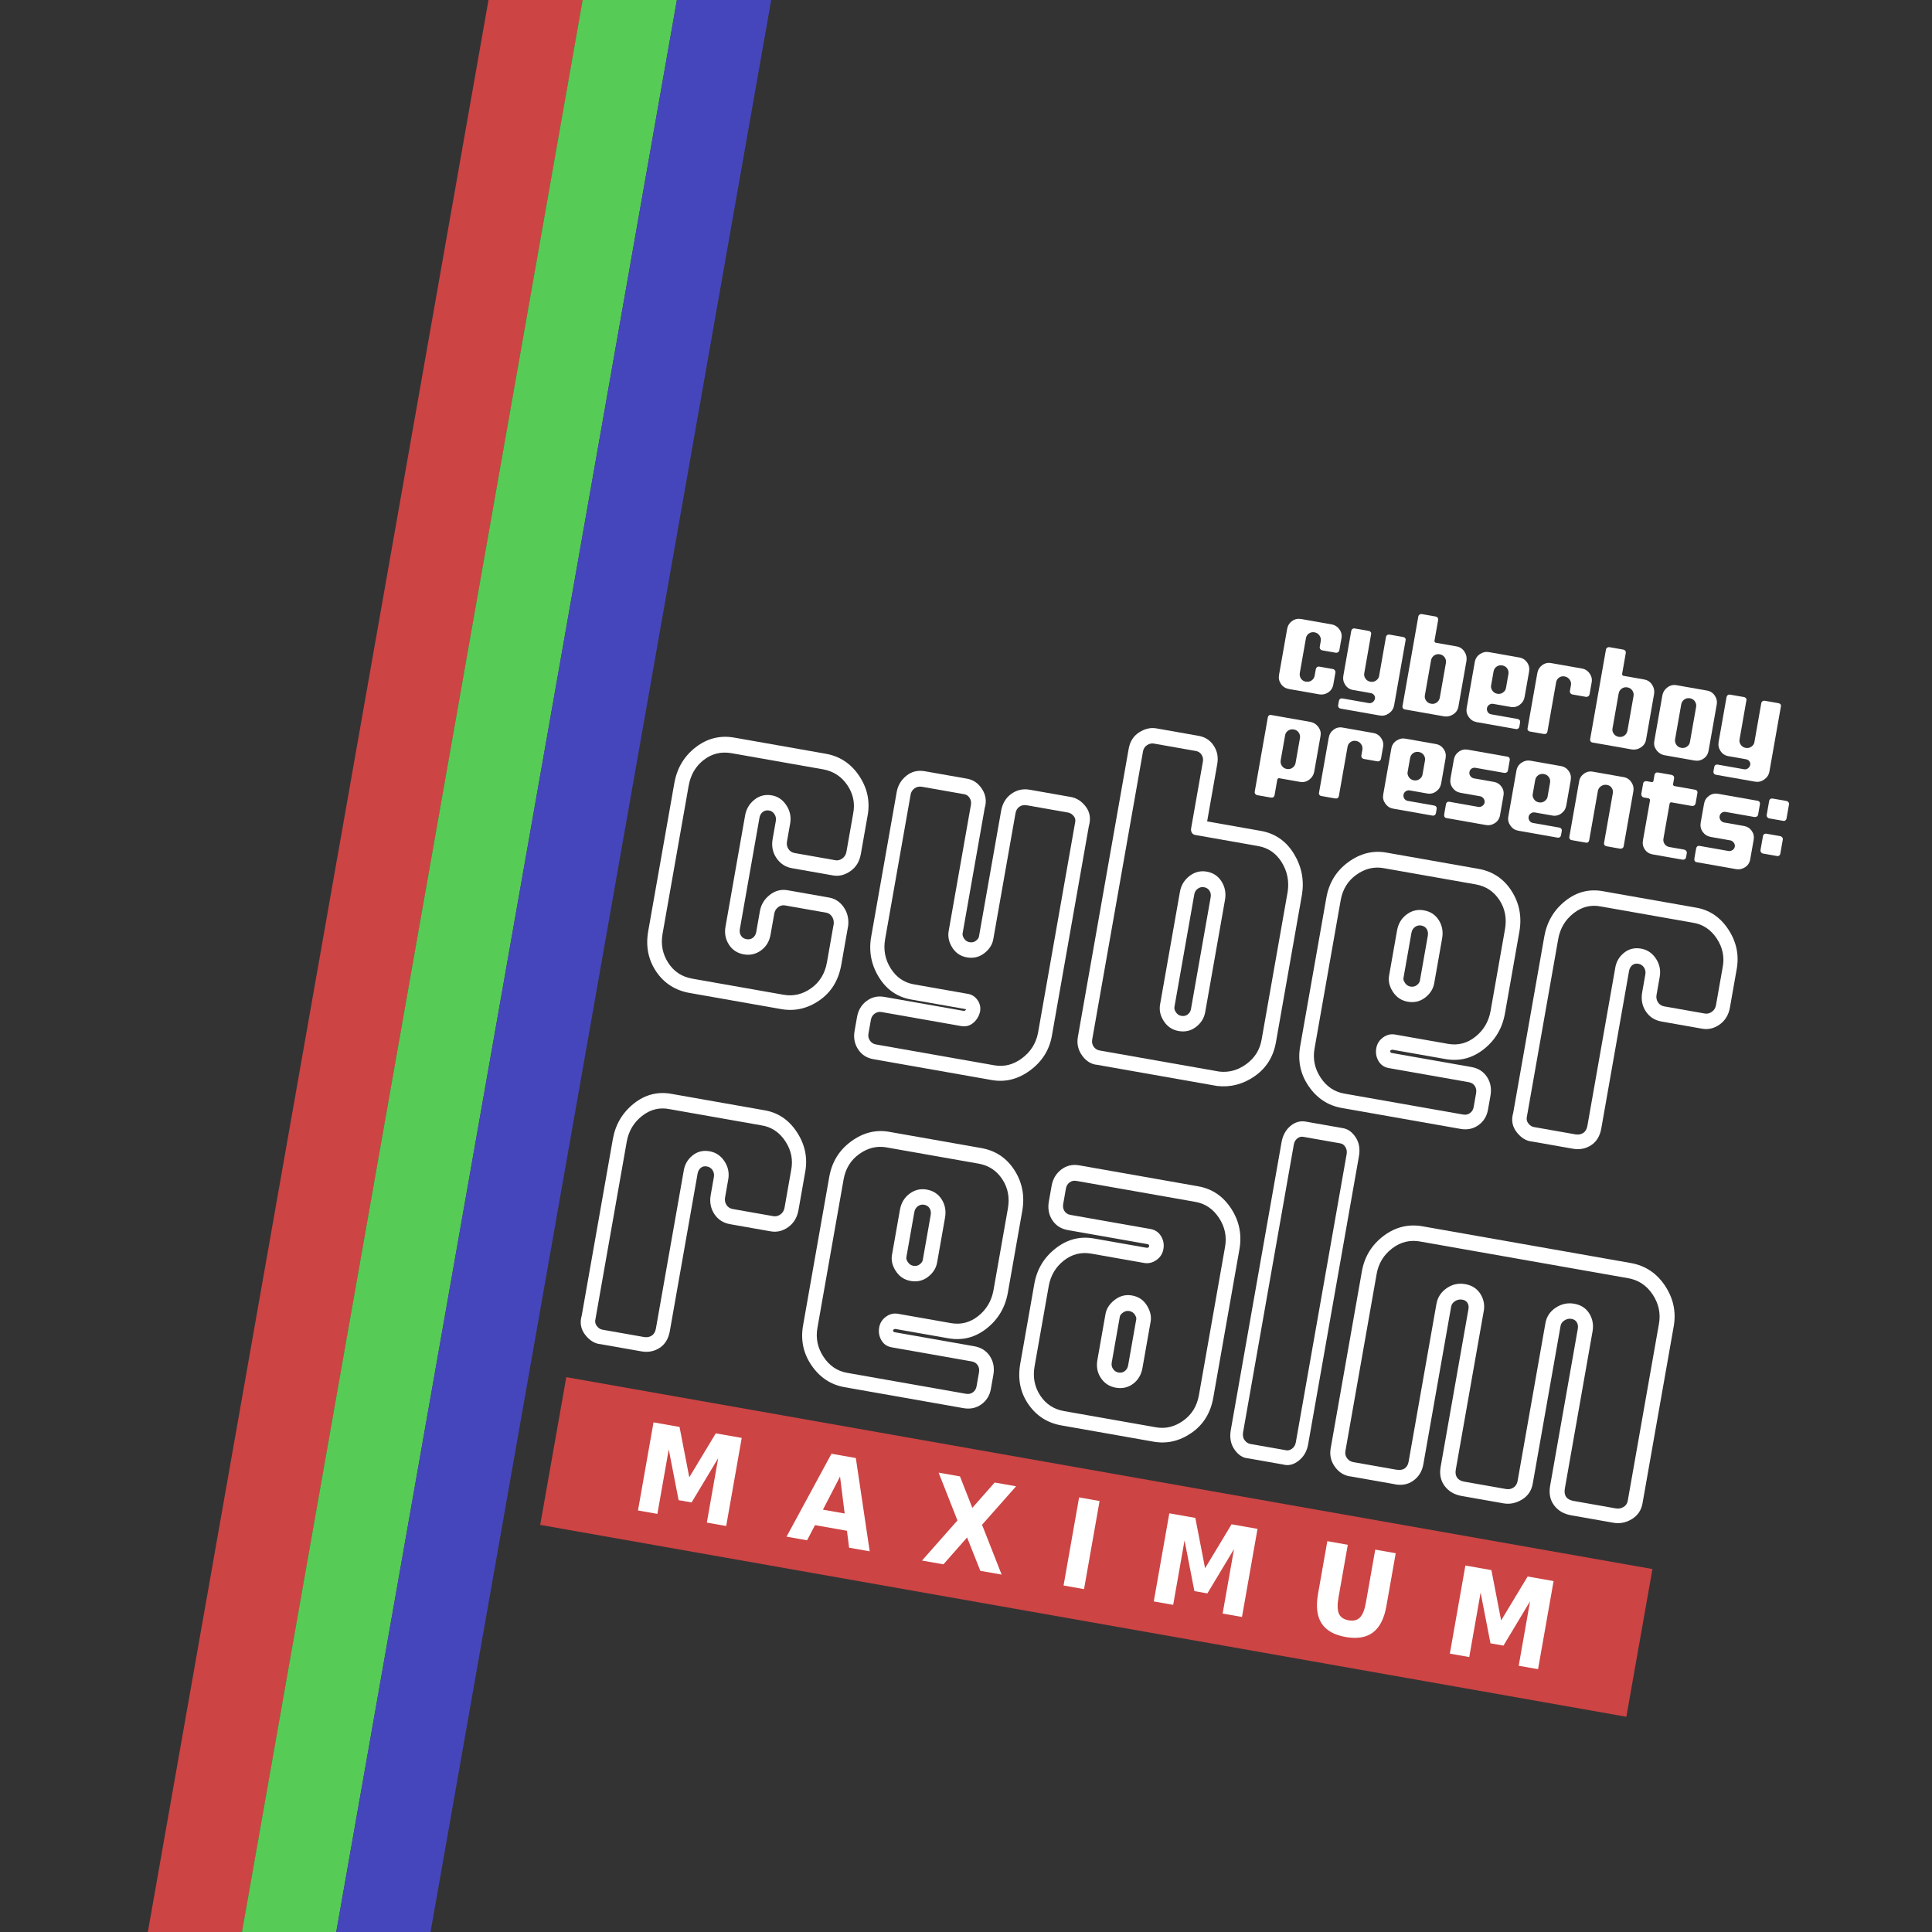 <?xml version="1.0" encoding="utf-8"?>
<!-- Generator: Adobe Illustrator 25.4.1, SVG Export Plug-In . SVG Version: 6.00 Build 0)  -->
<svg version="1.1" xmlns="http://www.w3.org/2000/svg" xmlns:xlink="http://www.w3.org/1999/xlink" x="0px" y="0px"
	 viewBox="0 0 1920 1920" style="enable-background:new 0 0 1920 1920;" xml:space="preserve">
<rect x="0" y="0" width="1920" height="1920" fill="#333333" stroke="none"/>
<style type="text/css">
	.st0{clip-path:url(#SVGID_00000107567504401921264470000015561565258211590052_);}
	.st1{fill:#CC4444;}
	.st2{fill:#56CC56;}
	.st3{fill:#4646BC;}
	.st4{fill:#FFFFFF;}
</style>
<g id="Layer_1">
</g>
<g id="Layer_3">
	<g>
		<defs>
			<polyline id="SVGID_1_" points="766.41,0 1920,0 1920,1920 0,1920 0,0 766.41,0 			"/>
		</defs>
		<clipPath id="SVGID_00000074407866542139479800000001338759588226823600_">
			<use xlink:href="#SVGID_1_"  style="overflow:visible;"/>
		</clipPath>
		<g style="clip-path:url(#SVGID_00000074407866542139479800000001338759588226823600_);">
			<g>
				<polyline class="st1" points="146.92,1920 485.47,0 579.15,0.02 240.61,1920 				"/>
			</g>
			<g>
				<polyline class="st2" points="240.47,1920 579.02,0 672.7,0 334.16,1920 				"/>
			</g>
			<g>
				<polyline class="st3" points="766.41,0 427.86,1920 334.17,1920 672.72,0 				"/>
			</g>
			<g>
				<g>
					<path class="st4" d="M1279.12,625.16c0.59-3.36,2.23-6.02,4.91-7.96c2.68-1.95,5.7-2.62,9.07-2.03l30.02,5.29
						c3.36,0.59,6.03,2.27,8,5.04c1.97,2.77,2.64,5.75,1.99,8.94l-2.05,11.61c-0.17,0.94-0.61,1.65-1.34,2.12
						c-0.73,0.48-1.48,0.65-2.27,0.51l-13.37-2.36c-0.86-0.15-1.53-0.57-2.02-1.26c-0.48-0.69-0.65-1.46-0.5-2.33l0.99-5.63
						c0.36-2.03-0.08-3.9-1.31-5.61c-1.23-1.71-2.86-2.74-4.89-3.1c-2.11-0.37-4,0.04-5.66,1.24c-1.66,1.2-2.63,2.82-2.91,4.87
						l-6.04,34.25c-0.36,2.03,0.02,3.89,1.13,5.58c1.11,1.69,2.73,2.72,4.84,3.09s4.01-0.02,5.71-1.17c1.69-1.15,2.73-2.78,3.1-4.89
						l1.14-6.45c0.14-0.78,0.53-1.42,1.18-1.91c0.65-0.49,1.41-0.66,2.27-0.51l13.49,2.38c0.78,0.14,1.42,0.53,1.91,1.18
						c0.49,0.65,0.7,1.38,0.65,2.17l-2.11,11.96c-0.61,3.44-2.3,6.08-5.09,7.93c-2.79,1.85-5.78,2.49-8.99,1.92l-30.02-5.29
						c-3.36-0.59-5.99-2.25-7.89-4.96c-1.9-2.71-2.56-5.71-1.98-9L1279.12,625.16z"/>
					<path class="st4" d="M1355.75,669.27c-0.3,1.72,0.12,3.43,1.27,5.12c1.15,1.7,2.78,2.73,4.89,3.1c2.11,0.37,4-0.04,5.66-1.24
						c1.66-1.2,2.64-2.62,2.93-4.26l6.84-38.82c0.17-0.94,0.59-1.63,1.27-2.07c0.68-0.44,1.49-0.58,2.43-0.42l13.49,2.38
						c0.78,0.14,1.42,0.51,1.92,1.12c0.5,0.61,0.63,1.34,0.4,2.19l-11.44,64.86c-0.64,3.19-2.37,5.77-5.17,7.73
						c-2.81,1.96-5.81,2.66-9.02,2.1l-38.94-6.87c-0.86-0.15-1.52-0.55-1.97-1.19c-0.45-0.64-0.61-1.36-0.47-2.14l0.77-4.34
						c0.15-0.86,0.55-1.52,1.19-1.97c0.64-0.45,1.39-0.6,2.26-0.45l26.15,4.61c1.48,0.26,2.81-0.05,3.97-0.93
						c1.16-0.88,1.91-2.02,2.23-3.41c0.25-1.41-0.08-2.65-0.97-3.74c-0.9-1.08-2.06-1.71-3.48-1.88l-17.36-3.06
						c-3.28-0.58-5.85-2.26-7.7-5.05c-1.85-2.78-2.48-5.82-1.9-9.1l7.86-44.57c0.14-0.78,0.53-1.42,1.18-1.91
						c0.65-0.49,1.48-0.65,2.5-0.47l13.84,2.44c0.78,0.14,1.4,0.53,1.85,1.17c0.45,0.65,0.57,1.35,0.35,2.12L1355.75,669.27z"/>
					<path class="st4" d="M1429.22,616.07l-3.64,20.64c-0.08,0.47,0,0.91,0.25,1.31c0.25,0.41,0.57,0.64,0.96,0.71l20.76,3.66
						c3.28,0.58,5.87,2.29,7.75,5.11c1.88,2.83,2.57,5.89,2.07,9.19l-8.04,45.62c-0.55,3.13-2.2,5.62-4.95,7.47
						c-2.74,1.85-5.7,2.58-8.85,2.19l-39.29-6.93c-0.8-0.06-1.44-0.41-1.93-1.07c-0.49-0.65-0.66-1.4-0.51-2.27l15.7-89.02
						c0.15-0.86,0.59-1.51,1.31-1.95c0.72-0.44,1.43-0.59,2.14-0.47l13.84,2.44c0.86,0.15,1.51,0.55,1.97,1.19
						C1429.2,614.58,1429.36,615.29,1429.22,616.07z M1436.91,658.91c0.36-2.03-0.04-3.9-1.19-5.59c-1.15-1.69-2.78-2.73-4.89-3.1
						c-2.11-0.37-4,0.04-5.66,1.24c-1.66,1.2-2.67,2.81-3.03,4.85l-6.14,34.83c-0.32,1.8,0.1,3.53,1.26,5.18
						c1.16,1.66,2.79,2.67,4.91,3.04c2.11,0.37,3.97-0.03,5.59-1.19c1.62-1.17,2.63-2.68,3.04-4.54L1436.91,658.91z"/>
					<path class="st4" d="M1509.91,722.21c-0.14,0.78-0.53,1.4-1.17,1.85c-0.64,0.45-1.4,0.6-2.25,0.45l-39.05-6.89
						c-3.21-0.57-5.79-2.23-7.77-5c-1.97-2.77-2.67-5.75-2.11-8.96l8.07-45.74c0.59-3.36,2.28-5.99,5.08-7.87
						c2.79-1.89,5.75-2.55,8.88-2l30.26,5.34c3.28,0.58,5.87,2.23,7.77,4.94c1.9,2.71,2.55,5.75,1.96,9.11l-4.43,25.1
						c-0.58,3.28-2.21,5.92-4.9,7.9c-2.69,1.99-5.67,2.69-8.96,2.11l-17.36-3.06c-1.41-0.25-2.73,0.04-3.96,0.87
						c-1.23,0.83-1.98,1.95-2.22,3.36c-0.25,1.41,0.02,2.73,0.81,3.95c0.79,1.23,1.93,1.97,3.42,2.23l26.27,4.63
						c0.86,0.15,1.51,0.55,1.97,1.19c0.45,0.64,0.6,1.4,0.45,2.26L1509.91,722.21z M1499.04,669.98c0.37-2.11-0.02-3.99-1.18-5.65
						c-1.16-1.66-2.79-2.67-4.9-3.04c-2.11-0.37-4,0.02-5.65,1.18c-1.66,1.16-2.67,2.79-3.04,4.91l-2.46,13.96
						c-0.29,1.64,0.14,3.31,1.29,5.01c1.15,1.7,2.78,2.73,4.9,3.1c2.11,0.37,4-0.04,5.66-1.24c1.66-1.2,2.65-2.66,2.95-4.38
						L1499.04,669.98z"/>
					<path class="st4" d="M1527.76,669c0.59-3.36,2.23-6.03,4.92-8.02c2.69-1.98,5.71-2.64,9.05-1.97l30.02,5.29
						c3.37,0.52,6.04,2.17,8.01,4.98c1.96,2.81,2.62,5.8,1.98,9l-2.05,11.61c-0.17,0.94-0.61,1.64-1.34,2.12
						c-0.73,0.48-1.48,0.65-2.27,0.51l-13.37-2.36c-0.86-0.15-1.53-0.57-2.02-1.26c-0.48-0.69-0.65-1.46-0.5-2.32l0.99-5.63
						c0.36-2.03-0.08-3.9-1.31-5.61c-1.23-1.71-2.9-2.75-5.01-3.12c-2.11-0.37-3.98,0.04-5.6,1.25c-1.62,1.21-2.58,2.83-2.85,4.88
						l-8.54,48.44c-0.19,1.1-0.63,1.84-1.3,2.25c-0.68,0.41-1.52,0.52-2.54,0.34l-13.6-2.4c-0.72-0.05-1.34-0.4-1.87-1.06
						c-0.53-0.66-0.68-1.41-0.45-2.26L1527.76,669z"/>
					<path class="st4" d="M1615.7,648.95l-3.64,20.64c-0.08,0.47,0,0.91,0.25,1.31c0.25,0.41,0.57,0.64,0.96,0.71l20.76,3.66
						c3.28,0.58,5.87,2.29,7.74,5.11c1.88,2.83,2.57,5.89,2.07,9.19l-8.04,45.62c-0.55,3.13-2.2,5.62-4.95,7.47
						c-2.74,1.85-5.7,2.58-8.85,2.19l-39.29-6.93c-0.8-0.06-1.44-0.41-1.93-1.07c-0.49-0.65-0.66-1.4-0.51-2.27l15.7-89.02
						c0.15-0.86,0.59-1.51,1.31-1.95c0.72-0.44,1.44-0.59,2.14-0.47l13.84,2.44c0.86,0.15,1.51,0.55,1.97,1.19
						C1615.68,647.46,1615.84,648.17,1615.7,648.95z M1623.38,691.79c0.36-2.03-0.04-3.9-1.19-5.59c-1.15-1.69-2.78-2.73-4.89-3.1
						c-2.11-0.37-4,0.04-5.66,1.24c-1.66,1.2-2.67,2.81-3.03,4.85l-6.14,34.83c-0.32,1.8,0.1,3.53,1.26,5.18
						c1.16,1.66,2.79,2.67,4.91,3.04c2.11,0.37,3.97-0.03,5.59-1.19c1.62-1.17,2.63-2.68,3.04-4.54L1623.38,691.79z"/>
					<path class="st4" d="M1696.19,686.24c3.3,0.5,5.91,2.13,7.84,4.89s2.61,5.78,2.03,9.06l-8.09,45.86
						c-0.59,3.36-2.24,5.97-4.95,7.83c-2.71,1.86-5.74,2.49-9.1,1.9l-30.26-5.34c-3.1-0.71-5.62-2.4-7.57-5.08
						c-1.95-2.68-2.64-5.58-2.09-8.71l8.07-45.74c0.66-3.27,2.35-5.89,5.08-7.87c2.72-1.98,5.73-2.68,9.02-2.1L1696.19,686.24z
						 M1670.79,700.02l-6.14,34.83c-0.25,1.89,0.18,3.66,1.3,5.31c1.12,1.65,2.74,2.66,4.85,3.03c2.11,0.37,3.99-0.02,5.65-1.18
						c1.66-1.16,2.64-2.64,2.96-4.44l6.16-34.95c0.36-2.03-0.04-3.9-1.19-5.59c-1.15-1.69-2.78-2.73-4.89-3.1
						c-2.11-0.37-4,0.04-5.66,1.24C1672.16,696.38,1671.15,697.99,1670.79,700.02z"/>
					<path class="st4" d="M1728.71,735.03c-0.3,1.72,0.12,3.43,1.27,5.12c1.15,1.7,2.78,2.73,4.9,3.1c2.11,0.37,4-0.04,5.66-1.24
						c1.66-1.2,2.64-2.62,2.93-4.26l6.84-38.82c0.17-0.94,0.59-1.63,1.27-2.07c0.68-0.44,1.49-0.58,2.43-0.42l13.49,2.38
						c0.78,0.14,1.42,0.51,1.92,1.12c0.5,0.61,0.63,1.34,0.4,2.19l-11.44,64.86c-0.64,3.19-2.37,5.77-5.17,7.73
						c-2.81,1.96-5.81,2.66-9.02,2.1l-38.94-6.87c-0.86-0.15-1.52-0.55-1.97-1.19c-0.45-0.64-0.61-1.36-0.47-2.14l0.77-4.34
						c0.15-0.86,0.55-1.52,1.19-1.97c0.64-0.45,1.39-0.6,2.25-0.45l26.15,4.61c1.48,0.26,2.81-0.05,3.97-0.93
						c1.16-0.88,1.91-2.02,2.23-3.41c0.25-1.41-0.08-2.65-0.97-3.74c-0.9-1.08-2.06-1.71-3.48-1.88l-17.36-3.06
						c-3.28-0.58-5.85-2.26-7.7-5.05c-1.85-2.78-2.48-5.82-1.9-9.1l7.86-44.57c0.14-0.78,0.53-1.42,1.18-1.91
						c0.65-0.49,1.48-0.65,2.5-0.47l13.84,2.44c0.78,0.14,1.4,0.53,1.85,1.17c0.45,0.64,0.57,1.35,0.35,2.12L1728.71,735.03z"/>
				</g>
				<g>
					<path class="st4" d="M670.13,778.37c2.63-14.93,9.7-26.84,21.21-35.73c11.5-8.89,24.31-12.09,38.43-9.6l90.81,16.01
						c14.11,2.49,25.26,9.91,33.44,22.27c8.17,12.36,10.86,25.71,8.05,40.05l-6.61,37.47c-1.29,7.33-4.74,12.96-10.32,16.86
						c-5.59,3.92-11.37,5.34-17.34,4.29l-40.72-7.18c-6.52-1.15-11.66-4.5-15.44-10.07c-3.78-5.56-5.05-11.87-3.8-18.94l3.16-17.92
						c0.43-2.44-0.01-4.69-1.33-6.74c-1.32-2.05-3.06-3.27-5.24-3.65c-2.44-0.43-4.56,0.04-6.34,1.4c-1.78,1.36-2.89,3.27-3.32,5.71
						l-19.53,110.77c-0.43,2.44-0.04,4.61,1.16,6.5c1.2,1.89,3.03,3.05,5.47,3.48c2.44,0.43,4.55-0.04,6.34-1.4
						c1.78-1.37,2.88-3.27,3.32-5.71l3.66-20.77c1.15-6.52,4.41-11.89,9.77-16.12c5.36-4.23,11.3-5.77,17.82-4.63l41.13,7.25
						c5.97,1.05,10.8,4.21,14.49,9.48c3.69,5.27,5.2,11.35,4.55,18.23l-6.89,39.09c-2.73,15.48-9.99,27.28-21.78,35.42
						c-11.79,8.14-24.48,11.01-38.05,8.62l-90.81-16.01c-14.39-2.54-25.52-9.68-33.38-21.42c-7.87-11.74-10.48-25.08-7.85-40.01
						L670.13,778.37z M684.38,780.89L658.46,927.9c-1.87,10.59,0,20.23,5.61,28.91c5.61,8.69,13.56,13.94,23.88,15.76l90.81,16.01
						c9.77,1.72,18.9-0.45,27.39-6.51c8.48-6.06,13.71-14.65,15.67-25.79l6.75-38.28c0.2-2.76-0.42-5.18-1.87-7.26
						c-1.46-2.07-3.27-3.31-5.44-3.69l-41.13-7.25c-2.44-0.43-4.72,0.15-6.81,1.74c-2.11,1.59-3.39,3.75-3.87,6.46l-3.66,20.77
						c-1.2,6.79-4.37,12.04-9.5,15.75c-5.13,3.71-10.82,5.02-17.07,3.92c-6.52-1.15-11.47-4.4-14.86-9.76
						c-3.4-5.36-4.52-11.29-3.37-17.81l19.46-110.36c1.15-6.52,4.24-11.78,9.29-15.79c5.04-4.01,10.83-5.44,17.34-4.29
						c5.97,1.05,10.78,4.35,14.42,9.89c3.64,5.54,4.89,11.57,3.74,18.08l-3.16,17.92c-0.48,2.72-0.01,5.18,1.43,7.39
						c1.43,2.21,3.5,3.56,6.22,4.04l40.72,7.18c2.17,0.38,4.37-0.21,6.61-1.77c2.23-1.56,3.62-3.84,4.14-6.83l6.61-37.46
						c2.08-10.27,0.19-19.77-5.68-28.5c-5.88-8.73-13.98-14.01-24.29-15.83l-90.81-16.01c-10.32-1.82-19.53,0.41-27.63,6.67
						C691.3,761.47,686.3,770.03,684.38,780.89z"/>
					<path class="st4" d="M956.64,927.57c-0.29,1.63,0.24,3.4,1.58,5.32c1.34,1.92,3.09,3.06,5.27,3.45
						c2.44,0.43,4.55-0.04,6.34-1.4c1.78-1.37,2.79-2.72,3.03-4.08l22.04-125.02c1.29-7.33,4.66-12.96,10.12-16.9
						c5.45-3.93,11.57-5.31,18.36-4.11l40.72,7.18c5.97,1.05,11,4.32,15.07,9.8c4.07,5.48,5.03,11.95,2.88,19.4l-36.69,208.09
						c-2.49,14.12-9.69,25.58-21.6,34.4c-11.91,8.82-24.66,12.03-38.23,9.63l-117.69-20.75c-6.52-1.15-11.54-4.42-15.07-9.79
						c-3.53-5.39-4.7-11.47-3.5-18.25l2.44-13.85c1.2-6.78,4.37-12.1,9.53-15.95c5.15-3.85,10.99-5.2,17.51-4.05l79,13.93
						c0.54,0.1,1.06-0.09,1.57-0.56c0.5-0.47,0.8-0.97,0.9-1.52c-0.05,0.27-0.14,0.4-0.28,0.37c-0.14-0.03-0.61-0.11-1.43-0.25
						l-52.94-9.33c-13.85-2.44-24.58-9.86-32.18-22.26c-7.62-12.4-10.15-25.79-7.61-40.18l25.35-143.75
						c1.15-6.52,4.33-11.9,9.57-16.16c5.22-4.25,11.37-5.76,18.43-4.52l41.94,7.4c6.24,1.1,11.23,4.57,14.96,10.41
						c3.73,5.84,4.59,12.08,2.58,18.72L956.64,927.57z M942.8,925.13l22.12-125.43c0.43-2.44-0.01-4.69-1.33-6.74
						c-1.32-2.05-3.06-3.27-5.23-3.65l-41.94-7.4c-2.99-0.53-5.53,0.01-7.63,1.59c-2.1,1.59-3.37,3.61-3.8,6.05L879.63,933.3
						c-1.87,10.59-0.01,20.3,5.57,29.12c5.58,8.82,13.26,14.1,23.03,15.82l52.53,9.26c4.39,0.5,7.88,2.51,10.48,6.05
						c2.59,3.54,3.51,7.48,2.74,11.82c-1.09,4.57-3.35,8.3-6.8,11.19c-3.45,2.9-7.48,3.93-12.1,3.12l-79-13.93
						c-2.44-0.43-4.71,0.08-6.78,1.54c-2.08,1.46-3.35,3.54-3.83,6.25l-2.44,13.85c-0.43,2.44,0.08,4.7,1.53,6.78
						c1.45,2.07,3.4,3.33,5.85,3.76l117.69,20.75c9.77,1.72,18.93-0.59,27.46-6.91c8.53-6.34,13.84-14.63,15.94-24.9l36.84-208.91
						c0.75-2.66,0.31-4.98-1.29-6.95c-1.62-1.96-3.51-3.14-5.68-3.52l-40.72-7.18c-2.99-0.53-5.52-0.06-7.59,1.39
						c-2.08,1.46-3.38,3.68-3.9,6.66l-22.04,125.02c-0.96,5.43-3.95,10.08-8.97,13.95c-5.03,3.88-10.79,5.24-17.31,4.09
						c-6.25-1.1-11.07-4.33-14.46-9.69C942.98,936.36,941.79,930.83,942.8,925.13z"/>
					<path class="st4" d="M1209.69,759.3l-10.05,57.01l53.35,9.41c14.11,2.49,25.04,10.02,32.76,22.57
						c7.72,12.56,10.45,26.06,8.18,40.49l-25.92,147.01c-2.54,14.39-9.55,25.61-21.05,33.66s-23.97,11.31-37.42,9.78l-118.91-20.97
						c-6.07-0.51-11.13-3.58-15.17-9.18c-4.05-5.61-5.48-11.81-4.28-18.6l50.48-286.28c1.29-7.33,4.78-12.8,10.46-16.42
						c5.68-3.62,11.37-4.92,17.07-3.92l41.94,7.4c6.52,1.15,11.54,4.42,15.07,9.8C1209.72,746.43,1210.89,752.52,1209.69,759.3z
						 M1195.44,756.79c0.43-2.44-0.01-4.69-1.33-6.74c-1.32-2.05-3.2-3.29-5.64-3.72l-41.94-7.4c-2.18-0.38-4.37,0.14-6.58,1.57
						c-2.21,1.43-3.56,3.51-4.04,6.22L1085.43,1033c-0.48,2.72,0,5.11,1.46,7.19c1.45,2.08,3.4,3.33,5.85,3.76l118.91,20.97
						c9.59,1.13,18.57-1.34,26.92-7.43c8.35-6.09,13.41-14.15,15.18-24.2l25.92-147.01c1.59-10.64-0.39-20.43-5.94-29.39
						c-5.56-8.96-13.36-14.32-23.41-16.09l-62.71-11.06c-1.36-0.24-2.42-0.98-3.17-2.24c-0.76-1.25-1-2.7-0.71-4.32L1195.44,756.79z
						 M1217.4,894.19l-19.67,111.58c-1.05,5.97-4.09,10.9-9.11,14.77c-5.03,3.88-10.79,5.24-17.31,4.09
						c-6.25-1.1-11.14-4.34-14.66-9.72c-3.53-5.38-4.79-10.92-3.79-16.62l19.75-111.99c1.15-6.52,4.31-11.76,9.5-15.75
						c5.18-3.98,10.89-5.43,17.14-4.33c6.52,1.15,11.45,4.47,14.83,9.96C1217.44,881.67,1218.55,887.67,1217.4,894.19z
						 M1203.15,891.67c0.43-2.44,0.04-4.61-1.16-6.5c-1.21-1.89-3.03-3.05-5.47-3.48c-2.18-0.38-4.21,0.1-6.13,1.44
						c-1.92,1.34-3.09,3.23-3.52,5.68l-19.75,111.99c-0.29,1.63,0.24,3.4,1.58,5.32c1.34,1.92,3.09,3.06,5.27,3.45
						c2.44,0.43,4.55-0.04,6.34-1.4c1.78-1.37,2.86-3.13,3.25-5.31L1203.15,891.67z"/>
					<path class="st4" d="M1478.75,1102.77c-1.15,6.52-4.29,11.63-9.42,15.34c-5.14,3.71-11.1,4.97-17.88,3.78l-118.1-20.82
						c-13.58-2.39-24.49-9.57-32.74-21.52c-8.25-11.95-11.08-25.26-8.5-39.92l25.99-147.42c2.63-14.93,9.89-26.74,21.78-35.42
						c11.88-8.68,24.48-11.85,37.79-9.5l91.63,16.16c14.11,2.49,25.07,9.81,32.87,21.96c7.79,12.15,10.38,25.7,7.74,40.62
						l-14.29,81.04c-2.58,14.66-9.58,26.52-20.97,35.56c-11.4,9.05-24.15,12.33-38.26,9.84l-52.53-9.26
						c-0.55-0.1-1.29,0.19-2.25,0.86c-0.1,0.55-0.05,1.04,0.16,1.5c0.2,0.45,0.57,0.73,1.11,0.83l79.41,14
						c6.78,1.2,11.94,4.49,15.48,9.87c3.53,5.38,4.67,11.6,3.43,18.66L1478.75,1102.77z M1464.49,1100.25l2.44-13.85
						c0.48-2.71,0.06-5.09-1.26-7.15c-1.32-2.05-3.34-3.32-6.05-3.8l-79.41-14c-4.62-0.81-8.05-3.17-10.3-7.07
						c-2.25-3.89-2.97-8.15-2.16-12.77c0.77-4.34,3-7.87,6.69-10.58c3.69-2.71,7.71-3.68,12.06-2.91l52.53,9.26
						c10.04,1.77,19.14-0.61,27.29-7.15c8.15-6.54,13.16-15.1,15.03-25.69l14.29-81.04c1.91-10.85,0.06-20.56-5.57-29.12
						c-5.63-8.55-13.47-13.71-23.51-15.48l-91.63-16.16c-9.51-1.68-18.5,0.52-26.98,6.58c-8.49,6.06-13.69,14.53-15.6,25.38
						l-25.99,147.42c-1.82,10.32,0.2,19.91,6.05,28.78c5.85,8.87,13.67,14.17,23.44,15.89l118.1,20.82c2.71,0.48,5.04-0.02,6.98-1.5
						C1462.88,1104.66,1464.06,1102.7,1464.49,1100.25z M1433.16,932.65l-7.83,44.39c-1,5.7-4.02,10.49-9.04,14.36
						c-5.03,3.88-10.79,5.24-17.31,4.09c-6.25-1.1-11.14-4.34-14.66-9.72c-3.53-5.38-4.82-10.78-3.86-16.22l7.9-44.8
						c1.2-6.78,4.37-12.1,9.53-15.96c5.15-3.85,10.85-5.22,17.1-4.12c6.52,1.15,11.47,4.4,14.87,9.76
						C1433.26,919.8,1434.36,925.87,1433.16,932.65z M1418.91,930.14c0.48-2.71,0.11-5.02-1.09-6.91c-1.21-1.89-3.03-3.05-5.47-3.48
						c-2.18-0.38-4.21,0.1-6.13,1.44c-1.92,1.34-3.12,3.37-3.59,6.08l-7.9,44.8c-0.24,1.36,0.31,2.99,1.65,4.91
						c1.34,1.92,3.09,3.07,5.27,3.45c2.44,0.43,4.55-0.04,6.34-1.4c1.78-1.37,2.81-2.86,3.1-4.49L1418.91,930.14z"/>
					<path class="st4" d="M1534.68,930.82c2.58-14.66,9.57-26.51,20.97-35.56c11.39-9.05,24.12-12.19,38.19-9.43l90.81,16.01
						c13.89,2.17,24.92,9.5,33.07,22c8.15,12.5,10.82,25.92,8.02,40.25l-6.53,37.06c-1.29,7.33-4.67,12.97-10.12,16.9
						c-5.46,3.94-11.3,5.36-17.55,4.25l-40.32-7.11c-6.79-1.2-12-4.56-15.64-10.11c-3.64-5.54-4.84-11.84-3.6-18.9l3.16-17.92
						c0.43-2.44-0.01-4.69-1.33-6.74c-1.32-2.05-3.2-3.29-5.64-3.72c-2.44-0.43-4.49,0.05-6.13,1.44c-1.65,1.39-2.68,3.31-3.11,5.75
						l-27.57,156.38c-1.34,7.6-4.7,13.17-10.08,16.7c-5.38,3.52-11.47,4.7-18.25,3.5l-40.32-7.11c-5.8-0.46-10.92-3.54-15.38-9.22
						s-5.63-12.12-3.52-19.31L1534.68,930.82z M1548.53,933.26l-31.02,175.92c-0.75,2.67-0.33,5.05,1.26,7.15
						c1.58,2.1,3.47,3.34,5.64,3.72l41.13,7.25c2.98,0.53,5.58,0.08,7.8-1.35c2.21-1.43,3.6-3.77,4.18-7.03l27.5-155.97
						c0.88-6.56,3.77-11.86,8.68-15.89c4.91-4.03,10.62-5.48,17.14-4.33c6.24,1.1,11.19,4.43,14.83,9.96
						c3.64,5.54,4.89,11.57,3.74,18.08l-3.16,17.92c-0.48,2.72-0.01,5.18,1.43,7.39c1.43,2.21,3.5,3.56,6.21,4.04l40.32,7.11
						c2.44,0.43,4.78-0.13,7.02-1.7c2.23-1.56,3.62-3.84,4.14-6.83l6.53-37.06c2.09-10.27,0.15-19.92-5.81-28.95
						c-5.97-9.03-14-14.29-24.09-15.79l-90.81-16.01c-10-2.04-19.14,0.19-27.43,6.71C1555.47,914.12,1550.39,922.67,1548.53,933.26z
						"/>
					<path class="st4" d="M609,1132.21c2.58-14.66,9.57-26.51,20.97-35.56c11.39-9.05,24.12-12.19,38.19-9.43l90.81,16.01
						c13.89,2.17,24.92,9.5,33.07,22c8.15,12.5,10.82,25.91,8.02,40.25l-6.53,37.06c-1.29,7.33-4.67,12.97-10.12,16.9
						c-5.46,3.94-11.3,5.35-17.55,4.25l-40.32-7.11c-6.79-1.2-12-4.56-15.64-10.11c-3.64-5.54-4.84-11.84-3.6-18.9l3.16-17.92
						c0.43-2.44-0.01-4.69-1.33-6.74c-1.32-2.05-3.2-3.29-5.64-3.72s-4.49,0.05-6.13,1.44c-1.65,1.39-2.68,3.31-3.11,5.75
						l-27.57,156.38c-1.34,7.6-4.71,13.17-10.08,16.7c-5.38,3.52-11.47,4.7-18.25,3.5l-40.32-7.11c-5.8-0.46-10.92-3.54-15.38-9.22
						c-4.46-5.68-5.63-12.12-3.52-19.31L609,1132.21z M622.84,1134.65l-31.02,175.92c-0.75,2.67-0.33,5.05,1.26,7.15
						c1.58,2.1,3.47,3.34,5.64,3.72l41.13,7.25c2.98,0.53,5.58,0.08,7.8-1.35c2.21-1.43,3.6-3.77,4.18-7.03l27.5-155.97
						c0.88-6.56,3.77-11.86,8.68-15.89c4.91-4.03,10.62-5.48,17.14-4.33c6.24,1.1,11.19,4.43,14.83,9.96
						c3.64,5.54,4.89,11.57,3.74,18.08l-3.16,17.92c-0.48,2.72-0.01,5.18,1.43,7.39c1.43,2.21,3.5,3.56,6.22,4.04l40.32,7.11
						c2.44,0.43,4.78-0.13,7.02-1.7c2.23-1.56,3.62-3.84,4.14-6.83l6.53-37.06c2.08-10.27,0.15-19.92-5.81-28.95
						c-5.97-9.03-14-14.29-24.09-15.79l-90.81-16.01c-10-2.04-19.14,0.2-27.43,6.71C629.79,1115.51,624.71,1124.06,622.84,1134.65z"
						/>
					<path class="st4" d="M984.73,1380.27c-1.15,6.52-4.29,11.63-9.42,15.34c-5.14,3.71-11.1,4.97-17.88,3.78l-118.1-20.82
						c-13.58-2.39-24.49-9.57-32.74-21.52c-8.25-11.95-11.08-25.26-8.5-39.92l25.99-147.42c2.63-14.93,9.89-26.74,21.78-35.42
						c11.88-8.68,24.48-11.85,37.79-9.5l91.63,16.16c14.11,2.49,25.07,9.81,32.87,21.96c7.79,12.15,10.38,25.7,7.74,40.62
						l-14.29,81.04c-2.58,14.66-9.58,26.52-20.97,35.56c-11.4,9.05-24.15,12.33-38.26,9.84l-52.53-9.26
						c-0.55-0.1-1.29,0.19-2.25,0.86c-0.1,0.55-0.05,1.04,0.16,1.5c0.2,0.46,0.57,0.73,1.11,0.83l79.41,14
						c6.78,1.2,11.94,4.49,15.48,9.87c3.53,5.39,4.67,11.6,3.43,18.66L984.73,1380.27z M970.48,1377.76l2.44-13.85
						c0.48-2.71,0.06-5.09-1.26-7.15c-1.32-2.05-3.34-3.32-6.05-3.8l-79.41-14c-4.62-0.81-8.05-3.16-10.3-7.06
						c-2.25-3.89-2.97-8.15-2.16-12.77c0.76-4.34,3-7.87,6.69-10.58c3.69-2.71,7.72-3.68,12.06-2.91l52.53,9.26
						c10.04,1.77,19.14-0.61,27.29-7.15c8.15-6.54,13.16-15.11,15.03-25.69l14.29-81.04c1.91-10.86,0.06-20.57-5.57-29.12
						c-5.63-8.55-13.47-13.71-23.51-15.48l-91.63-16.16c-9.51-1.68-18.5,0.52-26.98,6.58c-8.49,6.06-13.69,14.53-15.6,25.38
						l-25.99,147.42c-1.82,10.32,0.2,19.91,6.05,28.78c5.85,8.87,13.67,14.17,23.44,15.89l118.1,20.82c2.71,0.48,5.04-0.02,6.98-1.5
						C968.86,1382.17,970.05,1380.2,970.48,1377.76z M939.15,1210.16l-7.83,44.39c-1.01,5.7-4.02,10.49-9.04,14.36
						c-5.03,3.88-10.79,5.24-17.31,4.09c-6.25-1.1-11.14-4.34-14.66-9.72c-3.53-5.38-4.82-10.78-3.86-16.22l7.9-44.79
						c1.2-6.78,4.37-12.1,9.53-15.96c5.15-3.85,10.85-5.22,17.1-4.12c6.52,1.15,11.47,4.4,14.87,9.76
						C939.24,1197.3,940.34,1203.37,939.15,1210.16z M924.89,1207.64c0.48-2.71,0.11-5.02-1.09-6.91c-1.21-1.89-3.03-3.05-5.47-3.48
						c-2.18-0.38-4.21,0.1-6.13,1.44c-1.92,1.34-3.11,3.38-3.59,6.08l-7.9,44.8c-0.24,1.36,0.31,2.99,1.65,4.91
						c1.34,1.92,3.09,3.07,5.27,3.45c2.44,0.43,4.55-0.04,6.34-1.4c1.78-1.37,2.82-2.86,3.1-4.49L924.89,1207.64z"/>
					<path class="st4" d="M1045.09,1178.45c1.2-6.78,4.38-12.17,9.57-16.16c5.18-3.98,11.16-5.38,17.95-4.18l118.1,20.82
						c13.85,2.44,24.79,9.83,32.83,22.17c8.04,12.33,10.77,25.83,8.19,40.49l-25.99,147.42c-2.68,15.21-9.92,26.88-21.71,35.01
						c-11.79,8.14-24.34,11.03-37.64,8.69l-91.63-16.16c-13.85-2.44-24.78-9.47-32.81-21.11c-8.03-11.63-10.7-25.05-8.02-40.25
						l14-79.41c2.54-14.39,9.57-26.09,21.1-35.12c11.52-9.02,24.21-12.32,38.06-9.87l52.53,9.26c0.54,0.1,1.05-0.02,1.53-0.36
						c0.48-0.33,0.74-0.64,0.79-0.91c0.1-0.54,0.04-1.04-0.16-1.5c-0.2-0.46-0.57-0.73-1.11-0.83l-79.41-14
						c-6.79-1.2-11.95-4.48-15.48-9.87c-3.53-5.38-4.67-11.6-3.43-18.66L1045.09,1178.45z M1059.34,1180.96l-2.73,15.47
						c-0.48,2.72-0.06,5.1,1.26,7.15c1.32,2.06,3.33,3.32,6.05,3.79l79.41,14c4.61,0.81,8.11,3.18,10.5,7.1
						c2.38,3.92,3.17,8.19,2.36,12.8c-0.82,4.62-3.14,8.26-6.97,10.95c-3.83,2.68-7.92,3.64-12.26,2.88l-52.53-9.26
						c-10.05-1.77-19.14,0.55-27.26,6.95c-8.13,6.41-13.12,14.9-14.99,25.49l-14,79.41c-1.92,10.86-0.06,20.57,5.57,29.12
						s13.47,13.71,23.51,15.48l91.63,16.16c9.5,1.67,18.49-0.52,26.98-6.58c8.48-6.06,13.69-14.52,15.6-25.38l25.99-147.42
						c1.82-10.31-0.2-19.91-6.05-28.78c-5.86-8.87-13.67-14.17-23.44-15.89l-118.1-20.82c-2.72-0.48-5.04,0.02-6.98,1.5
						C1060.96,1176.56,1059.77,1178.52,1059.34,1180.96z M1090.58,1351.49l8.04-45.61c0.96-5.43,4.02-10.13,9.21-14.12
						c5.18-3.98,10.89-5.43,17.14-4.33c6.52,1.15,11.46,4.47,14.83,9.96c3.37,5.5,4.6,10.82,3.69,15.98l-8.11,46.02
						c-1.2,6.79-4.3,12.05-9.29,15.79c-5,3.74-10.75,5.03-17.27,3.88c-6.25-1.1-11.15-4.28-14.7-9.52
						C1090.56,1364.29,1089.38,1358.28,1090.58,1351.49z M1104.83,1354c-0.43,2.44,0.02,4.62,1.37,6.54
						c1.34,1.92,3.09,3.06,5.27,3.45c2.44,0.43,4.55-0.04,6.34-1.4c1.78-1.37,2.89-3.27,3.32-5.71l8.11-46.02
						c0.19-1.08-0.32-2.58-1.52-4.47c-1.21-1.89-3.03-3.05-5.47-3.49c-2.18-0.38-4.21,0.1-6.13,1.44c-1.92,1.34-2.99,2.69-3.23,4.05
						L1104.83,1354z"/>
					<path class="st4" d="M1273.58,1135.18c1.2-6.78,4.1-12.15,8.72-16.1c4.61-3.94,9.77-5.42,15.47-4.41l37.06,6.53
						c4.89,0.86,9.04,3.9,12.46,9.12c3.42,5.22,4.48,11.5,3.19,18.83L1300,1435.44c-1.2,6.79-4.32,12.19-9.37,16.19
						c-5.05,4-10.24,5.26-15.57,3.76l-34.62-6.1c-5.25-0.37-9.78-3.27-13.58-8.69c-3.81-5.43-5.03-11.94-3.69-19.55L1273.58,1135.18
						z M1285.8,1137.34l-50.41,285.88c-0.58,3.26-0.07,5.94,1.52,8.04c1.58,2.1,3.47,3.34,5.64,3.72l35.84,6.32
						c1.9,0.33,3.82-0.23,5.76-1.71c1.94-1.48,3.15-3.57,3.63-6.29l50.48-286.28c0.48-2.71,0.06-5.09-1.26-7.15
						c-1.32-2.05-2.93-3.25-4.83-3.58l-37.06-6.53c-2.18-0.38-4.17,0.18-5.96,1.68C1287.34,1132.92,1286.23,1134.89,1285.8,1137.34z
						"/>
					<path class="st4" d="M1459.32,1301.04c0.43-2.44,0.1-4.53-0.99-6.26c-1.1-1.73-2.73-2.79-4.9-3.17c-2.72-0.48-5.18,0-7.39,1.43
						c-2.21,1.43-3.51,3.23-3.89,5.4l-27.65,156.78c-1.25,7.06-4.67,12.55-10.25,16.46c-5.59,3.91-12.27,4.9-20.05,2.97l-41.13-7.25
						c-6.61-0.61-12.01-3.73-16.19-9.36c-4.19-5.63-5.68-11.85-4.48-18.64l31.02-175.92c2.58-14.66,9.84-26.46,21.78-35.42
						c11.93-8.95,25.21-12,39.82-9.14l205.65,36.26c14.39,2.54,25.73,10.07,34.02,22.58c8.29,12.52,11.17,25.98,8.63,40.36
						l-31.02,175.92c-1.2,6.79-4.7,11.98-10.51,15.57c-5.82,3.59-11.98,4.82-18.49,3.67l-41.94-7.4c-7.33-1.29-12.98-4.6-16.94-9.92
						c-3.96-5.32-5.27-11.78-3.93-19.38l27.5-155.97c0.43-2.44,0.11-4.6-0.96-6.47c-1.08-1.87-2.83-3.02-5.27-3.45
						c-2.44-0.43-4.78,0.07-6.98,1.5c-2.21,1.43-3.51,3.23-3.89,5.4l-27.65,156.78c-1.25,7.06-4.84,12.37-10.79,15.94
						c-5.95,3.57-12.05,4.8-18.29,3.7l-41.54-7.32c-7.33-1.29-12.98-4.6-16.94-9.92c-3.96-5.32-5.29-11.64-4-18.97L1459.32,1301.04z
						 M1474.32,1304.1l-27.57,156.38c-0.58,3.26-0.14,5.93,1.32,8c1.45,2.08,3.81,3.4,7.07,3.97l41.54,7.32
						c2.71,0.48,5.18,0.01,7.39-1.43c2.21-1.43,3.58-3.63,4.11-6.62l27.65-156.78c1.15-6.52,4.57-11.65,10.27-15.4
						c5.7-3.75,11.81-5.06,18.32-3.91c6.78,1.2,11.81,4.46,15.07,9.8c3.26,5.34,4.31,11.26,3.16,17.77l-27.5,155.97
						c-0.62,3.53-0.21,6.33,1.25,8.41c1.45,2.08,3.94,3.42,7.47,4.05l41.94,7.4c2.71,0.48,5.25,0.02,7.59-1.39
						c2.35-1.4,3.76-3.46,4.24-6.18l31.02-175.92c1.82-10.32-0.25-19.99-6.22-29.02c-5.97-9.03-14.11-14.45-24.42-16.27
						l-205.65-36.26c-10.54-2.13-20.09,0.03-28.65,6.5c-8.56,6.47-13.77,15-15.64,25.59l-31.02,175.92
						c-0.48,2.72,0.07,5.12,1.67,7.22c1.58,2.1,3.61,3.36,6.05,3.79l42.35,7.47c3.8,0.67,6.73,0.28,8.82-1.17
						c2.07-1.45,3.38-3.67,3.9-6.66l27.65-156.78c1.15-6.52,4.51-11.73,10.11-15.64c5.58-3.91,11.77-5.27,18.56-4.07
						c6.78,1.2,11.86,4.54,15.24,10.03C1474.76,1291.66,1475.73,1297.63,1474.32,1304.1z"/>
				</g>
				<g>
					<path class="st4" d="M1266.62,790.35c-0.14,0.78-0.53,1.4-1.17,1.85c-0.64,0.45-1.4,0.6-2.26,0.45l-13.84-2.44
						c-0.7-0.12-1.32-0.52-1.85-1.17c-0.53-0.66-0.72-1.42-0.57-2.28l13.03-73.89c0.15-0.86,0.57-1.51,1.25-1.96
						c0.68-0.44,1.41-0.56,2.18-0.34l39.29,6.93c3.1,0.71,5.62,2.4,7.57,5.08c1.95,2.68,2.64,5.59,2.09,8.71l-6.31,35.77
						c-0.66,3.27-2.35,5.89-5.08,7.87c-2.73,1.98-5.73,2.68-9.02,2.1l-20.76-3.66c-0.39-0.07-0.78,0.04-1.15,0.34
						c-0.38,0.3-0.6,0.68-0.69,1.15L1266.62,790.35z M1287.54,758.12l4.38-24.86c0.25-1.89-0.18-3.66-1.3-5.31
						c-1.12-1.65-2.74-2.66-4.85-3.03c-2.11-0.37-3.99,0.02-5.65,1.18c-1.66,1.16-2.64,2.64-2.96,4.44l-4.41,24.98
						c-0.36,2.03,0.04,3.9,1.19,5.59c1.15,1.7,2.78,2.73,4.89,3.1c2.11,0.37,4-0.04,5.66-1.24
						C1286.17,761.77,1287.18,760.15,1287.54,758.12z"/>
					<path class="st4" d="M1320.49,733.09c0.59-3.36,2.23-6.03,4.92-8.02c2.69-1.98,5.71-2.64,9.05-1.97l30.02,5.29
						c3.38,0.52,6.05,2.17,8.01,4.98c1.96,2.81,2.62,5.8,1.98,9l-2.05,11.61c-0.17,0.94-0.61,1.64-1.34,2.12
						c-0.73,0.48-1.49,0.65-2.27,0.51l-13.37-2.36c-0.86-0.15-1.53-0.57-2.01-1.26c-0.48-0.69-0.65-1.46-0.5-2.32l0.99-5.63
						c0.36-2.03-0.08-3.9-1.31-5.61c-1.23-1.71-2.9-2.75-5.01-3.12c-2.11-0.37-3.98,0.04-5.6,1.25c-1.62,1.21-2.58,2.83-2.86,4.88
						l-8.54,48.44c-0.19,1.1-0.63,1.84-1.3,2.25c-0.68,0.41-1.52,0.52-2.54,0.34l-13.6-2.4c-0.72-0.05-1.34-0.4-1.87-1.06
						c-0.53-0.66-0.68-1.41-0.45-2.26L1320.49,733.09z"/>
					<path class="st4" d="M1426.97,808.22c-0.14,0.78-0.53,1.4-1.17,1.85c-0.64,0.45-1.4,0.6-2.26,0.45l-39.05-6.89
						c-3.21-0.57-5.79-2.23-7.77-5c-1.97-2.77-2.67-5.75-2.11-8.96l8.07-45.74c0.59-3.36,2.28-5.99,5.08-7.87
						c2.79-1.88,5.75-2.55,8.88-2l30.26,5.34c3.28,0.58,5.88,2.23,7.77,4.94c1.9,2.71,2.55,5.75,1.96,9.11l-4.42,25.1
						c-0.58,3.28-2.21,5.92-4.9,7.9c-2.69,1.99-5.67,2.69-8.96,2.11l-17.36-3.06c-1.41-0.25-2.73,0.04-3.96,0.87
						c-1.23,0.83-1.98,1.95-2.22,3.36c-0.25,1.41,0.02,2.73,0.81,3.95c0.79,1.23,1.93,1.97,3.42,2.23l26.27,4.63
						c0.86,0.15,1.52,0.55,1.97,1.19c0.45,0.64,0.6,1.4,0.45,2.26L1426.97,808.22z M1416.1,756c0.37-2.11-0.02-3.99-1.18-5.65
						c-1.16-1.66-2.79-2.67-4.91-3.04c-2.11-0.37-4,0.02-5.65,1.18c-1.66,1.16-2.67,2.79-3.04,4.91l-2.46,13.96
						c-0.29,1.64,0.14,3.31,1.29,5.01c1.15,1.7,2.78,2.73,4.9,3.1c2.11,0.37,4-0.04,5.66-1.24c1.66-1.2,2.64-2.66,2.95-4.38
						L1416.1,756z"/>
					<path class="st4" d="M1444.83,754.9c0.58-3.28,2.21-5.9,4.89-7.84c2.68-1.95,5.7-2.62,9.06-2.03l39.17,6.91
						c0.94,0.17,1.61,0.57,2.03,1.2c0.41,0.64,0.54,1.39,0.39,2.25l-1.82,10.32c-0.15,0.86-0.57,1.49-1.24,1.9
						c-0.68,0.41-1.45,0.57-2.33,0.5l-28.62-5.05c-1.49-0.26-2.8,0.01-3.95,0.81c-1.15,0.81-1.85,1.91-2.1,3.32
						c-0.25,1.41,0.03,2.71,0.82,3.89c0.8,1.19,1.89,1.99,3.27,2.39l20.41,3.6c3.05,0.54,5.51,2.12,7.39,4.75
						c1.87,2.63,2.53,5.55,1.96,8.75l-3.45,19.59c-0.59,3.36-2.28,5.97-5.07,7.81c-2.79,1.85-5.74,2.49-8.87,1.94l-39.29-6.93
						c-0.86-0.15-1.5-0.55-1.91-1.18c-0.41-0.64-0.49-1.66-0.25-3.07l1.7-9.62c0.14-0.78,0.51-1.4,1.11-1.86
						c0.6-0.46,1.33-0.61,2.2-0.46l28.85,5.09c1.25,0.22,2.53-0.08,3.84-0.89c1.31-0.82,2.1-1.97,2.36-3.45
						c0.25-1.41-0.1-2.74-1.05-3.99c-0.95-1.25-2.05-1.99-3.3-2.21l-19.59-3.45c-3.43-0.68-6.09-2.38-7.99-5.1
						c-1.9-2.71-2.55-5.79-1.94-9.23L1444.83,754.9z"/>
					<path class="st4" d="M1551.29,830.14c-0.14,0.78-0.53,1.4-1.17,1.85c-0.64,0.45-1.4,0.6-2.26,0.45l-39.05-6.89
						c-3.21-0.57-5.79-2.23-7.76-5c-1.97-2.77-2.68-5.75-2.11-8.96l8.07-45.74c0.59-3.36,2.28-5.99,5.08-7.87
						c2.79-1.88,5.75-2.55,8.88-2l30.26,5.34c3.28,0.58,5.88,2.23,7.78,4.94c1.9,2.71,2.55,5.75,1.96,9.11l-4.42,25.1
						c-0.58,3.28-2.21,5.92-4.9,7.9c-2.69,1.99-5.67,2.69-8.96,2.11l-17.36-3.06c-1.41-0.25-2.73,0.04-3.96,0.87
						c-1.23,0.83-1.98,1.95-2.22,3.36c-0.25,1.41,0.02,2.73,0.81,3.95c0.79,1.23,1.93,1.97,3.42,2.23l26.27,4.63
						c0.86,0.15,1.52,0.55,1.97,1.19c0.45,0.64,0.6,1.4,0.45,2.26L1551.29,830.14z M1540.42,777.92c0.37-2.11-0.02-3.99-1.18-5.65
						c-1.16-1.66-2.79-2.67-4.91-3.04c-2.11-0.37-3.99,0.02-5.65,1.18c-1.66,1.16-2.67,2.79-3.04,4.91l-2.46,13.96
						c-0.29,1.64,0.14,3.31,1.29,5.01c1.15,1.7,2.78,2.73,4.89,3.1c2.11,0.37,4-0.04,5.66-1.24c1.66-1.2,2.65-2.66,2.95-4.38
						L1540.42,777.92z"/>
					<path class="st4" d="M1602.74,788.66c0.44-2.02,0.12-3.87-0.96-5.55c-1.08-1.68-2.67-2.71-4.78-3.08
						c-2.11-0.37-4.06,0.03-5.84,1.21c-1.78,1.18-2.85,2.78-3.21,4.82l-8.62,48.91c-0.17,0.94-0.57,1.63-1.21,2.08
						c-0.64,0.45-1.54,0.53-2.7,0.25l-13.37-2.36c-0.8-0.06-1.44-0.41-1.93-1.07c-0.49-0.65-0.66-1.41-0.51-2.27l9.68-54.89
						c0.49-3.22,2.09-5.82,4.82-7.8c2.73-1.98,5.73-2.64,9-1.98l30.38,5.36c3.28,0.58,5.87,2.26,7.75,5.06
						c1.89,2.79,2.54,5.83,1.96,9.11l-9.62,54.54c-0.15,0.86-0.59,1.51-1.31,1.95c-0.72,0.44-1.51,0.58-2.37,0.43l-13.02-2.3
						c-1.1-0.19-1.87-0.59-2.33-1.2c-0.46-0.6-0.59-1.45-0.4-2.55L1602.74,788.66z"/>
					<path class="st4" d="M1632.79,834.96l7.01-39.76c-0.37-1.11-0.44-1.51-0.21-1.19c0.22,0.32-0.12,0.12-1.04-0.61l-4.81-0.85
						c-0.86-0.15-1.55-0.59-2.06-1.33c-0.52-0.74-0.68-1.61-0.5-2.63l1.74-9.85c0.18-1.02,0.62-1.7,1.33-2.06
						c0.71-0.36,1.49-0.46,2.35-0.31l4.69,0.83c0.38,0.15,0.77,0.1,1.18-0.16c0.41-0.25,0.65-0.61,0.73-1.08l1.03-5.86
						c0.15-0.86,0.55-1.52,1.19-1.97c0.64-0.45,1.39-0.6,2.25-0.45l13.49,2.38c0.78,0.14,1.44,0.52,1.98,1.13
						c0.54,0.62,0.72,1.4,0.56,2.33l-1.03,5.86c-0.07,0.39,0.04,0.77,0.34,1.15c0.29,0.38,0.64,0.6,1.03,0.67l20.29,3.58
						c0.94,0.17,1.64,0.53,2.1,1.1c0.46,0.57,0.61,1.36,0.43,2.37l-1.74,9.85c-0.18,1.02-0.64,1.78-1.37,2.3
						c-0.74,0.52-1.5,0.7-2.28,0.57l-20.41-3.6c-0.39-0.07-0.77,0.03-1.14,0.28c-0.37,0.26-0.59,0.62-0.68,1.09l-6.06,34.36
						c-0.44,2.02-0.1,3.87,1.01,5.56c1.11,1.69,2.73,2.72,4.84,3.09l14.78,2.61c0.78,0.14,1.43,0.55,1.96,1.25
						c0.52,0.7,0.7,1.51,0.54,2.45l-0.6,3.4c-0.22,1.25-0.69,2.08-1.41,2.47c-0.72,0.4-1.54,0.51-2.48,0.35l-29.44-5.19
						c-3.36-0.59-5.97-2.26-7.82-5.01C1632.71,841.35,1632.12,838.31,1632.79,834.96z"/>
					<path class="st4" d="M1693.47,798.74c0.58-3.28,2.21-5.9,4.89-7.84c2.68-1.95,5.7-2.62,9.06-2.03l39.17,6.91
						c0.94,0.17,1.61,0.57,2.03,1.2c0.41,0.64,0.54,1.39,0.39,2.25l-1.82,10.32c-0.15,0.86-0.57,1.49-1.24,1.9
						c-0.68,0.41-1.45,0.57-2.33,0.5l-28.62-5.05c-1.49-0.26-2.8,0.01-3.95,0.81c-1.15,0.81-1.85,1.91-2.1,3.32
						c-0.25,1.41,0.03,2.71,0.82,3.89c0.8,1.19,1.89,1.99,3.27,2.39l20.41,3.6c3.05,0.54,5.51,2.12,7.39,4.75
						c1.87,2.63,2.53,5.55,1.96,8.75l-3.45,19.59c-0.59,3.36-2.28,5.97-5.07,7.81c-2.79,1.85-5.74,2.49-8.87,1.94l-39.29-6.93
						c-0.86-0.15-1.5-0.55-1.91-1.18c-0.41-0.64-0.49-1.66-0.25-3.07l1.7-9.62c0.14-0.78,0.51-1.4,1.11-1.86
						c0.6-0.46,1.33-0.61,2.2-0.46l28.85,5.09c1.25,0.22,2.53-0.08,3.84-0.89c1.31-0.82,2.1-1.97,2.36-3.45
						c0.25-1.41-0.1-2.74-1.05-3.99c-0.95-1.25-2.05-1.99-3.3-2.21l-19.59-3.45c-3.43-0.68-6.09-2.38-7.99-5.1
						c-1.9-2.71-2.55-5.79-1.94-9.23L1693.47,798.74z"/>
					<path class="st4" d="M1752.03,830.83c0.14-0.78,0.53-1.4,1.17-1.85c0.64-0.45,1.4-0.6,2.26-0.45l13.84,2.44
						c0.7,0.12,1.32,0.52,1.85,1.17c0.53,0.66,0.72,1.42,0.57,2.28l-2.46,13.96c-0.15,0.86-0.57,1.51-1.25,1.96
						c-0.68,0.44-1.41,0.56-2.18,0.34l-13.49-2.38c-0.8-0.06-1.49-0.44-2.09-1.16c-0.6-0.71-0.82-1.53-0.65-2.47L1752.03,830.83z
						 M1758.19,795.88c0.14-0.78,0.53-1.4,1.17-1.85c0.64-0.45,1.39-0.6,2.26-0.45l13.84,2.44c0.7,0.12,1.32,0.52,1.85,1.17
						c0.53,0.66,0.72,1.42,0.57,2.28l-2.46,13.96c-0.15,0.86-0.57,1.51-1.25,1.96c-0.68,0.44-1.41,0.56-2.18,0.34l-13.49-2.38
						c-0.8-0.06-1.49-0.44-2.09-1.16c-0.6-0.71-0.82-1.53-0.65-2.47L1758.19,795.88z"/>
				</g>
				<g>
					<g>
						
							<rect x="1014.31" y="989.1" transform="matrix(0.174 -0.985 0.985 0.174 -613.908 2342.415)" class="st1" width="149.05" height="1095.85"/>
					</g>
					<g>
						<path class="st4" d="M649.46,1413.53l25.86,4.56l9.68,50.02l26.32-43.67l25.8,4.55l-15.44,87.55l-19.23-3.39l11.29-64.04
							l-26.44,44.01l-12.9-2.27l-9.8-50.4l-11.29,64.04l-19.29-3.4L649.46,1413.53z"/>
						<path class="st4" d="M841.71,1521.26l-31.78-5.6l-7.86,15.06l-20.41-3.6l44.64-82.4l24.22,4.27l13.77,92.7l-20.47-3.61
							L841.71,1521.26z M817.84,1500.3l21.58,3.81l-4.59-36.72L817.84,1500.3z"/>
						<path class="st4" d="M975.95,1515.3l19.45,49.5l-21.17-3.73l-13.14-33.15l-23.51,26.69l-21.29-3.75l35.21-39.87l-18.71-47.5
							l21.23,3.74l12.27,31.25l22.21-25.17l21.29,3.75L975.95,1515.3z"/>
						<path class="st4" d="M1072.4,1488.11l20.35,3.59l-15.44,87.55l-20.35-3.59L1072.4,1488.11z"/>
						<path class="st4" d="M1162.05,1503.92l25.86,4.56l9.68,50.02l26.32-43.67l25.8,4.55l-15.44,87.55l-19.23-3.39l11.29-64.04
							l-26.44,44.01l-12.9-2.27l-9.8-50.4l-11.29,64.04l-19.29-3.4L1162.05,1503.92z"/>
						<path class="st4" d="M1319.08,1531.6l20.35,3.59l-9.25,52.48c-1.28,7.23-1.12,12.59,0.46,16.07s4.78,5.65,9.59,6.5
							c4.85,0.85,8.61-0.08,11.29-2.82c2.68-2.73,4.66-7.71,5.93-14.95l9.25-52.48l20.35,3.59l-9.25,52.48
							c-2.19,12.39-6.62,21.12-13.3,26.19c-6.68,5.07-15.74,6.6-27.2,4.58c-11.45-2.02-19.44-6.55-23.96-13.6
							s-5.69-16.76-3.51-29.16L1319.08,1531.6z"/>
						<path class="st4" d="M1456.28,1555.8l25.86,4.56l9.68,50.02l26.32-43.67l25.8,4.55l-15.44,87.55l-19.23-3.39l11.29-64.04
							l-26.44,44.01l-12.9-2.27l-9.8-50.4l-11.29,64.04l-19.29-3.4L1456.28,1555.8z"/>
					</g>
				</g>
			</g>
		</g>
	</g>
</g>
<g id="Layer_2">
</g>
</svg>
